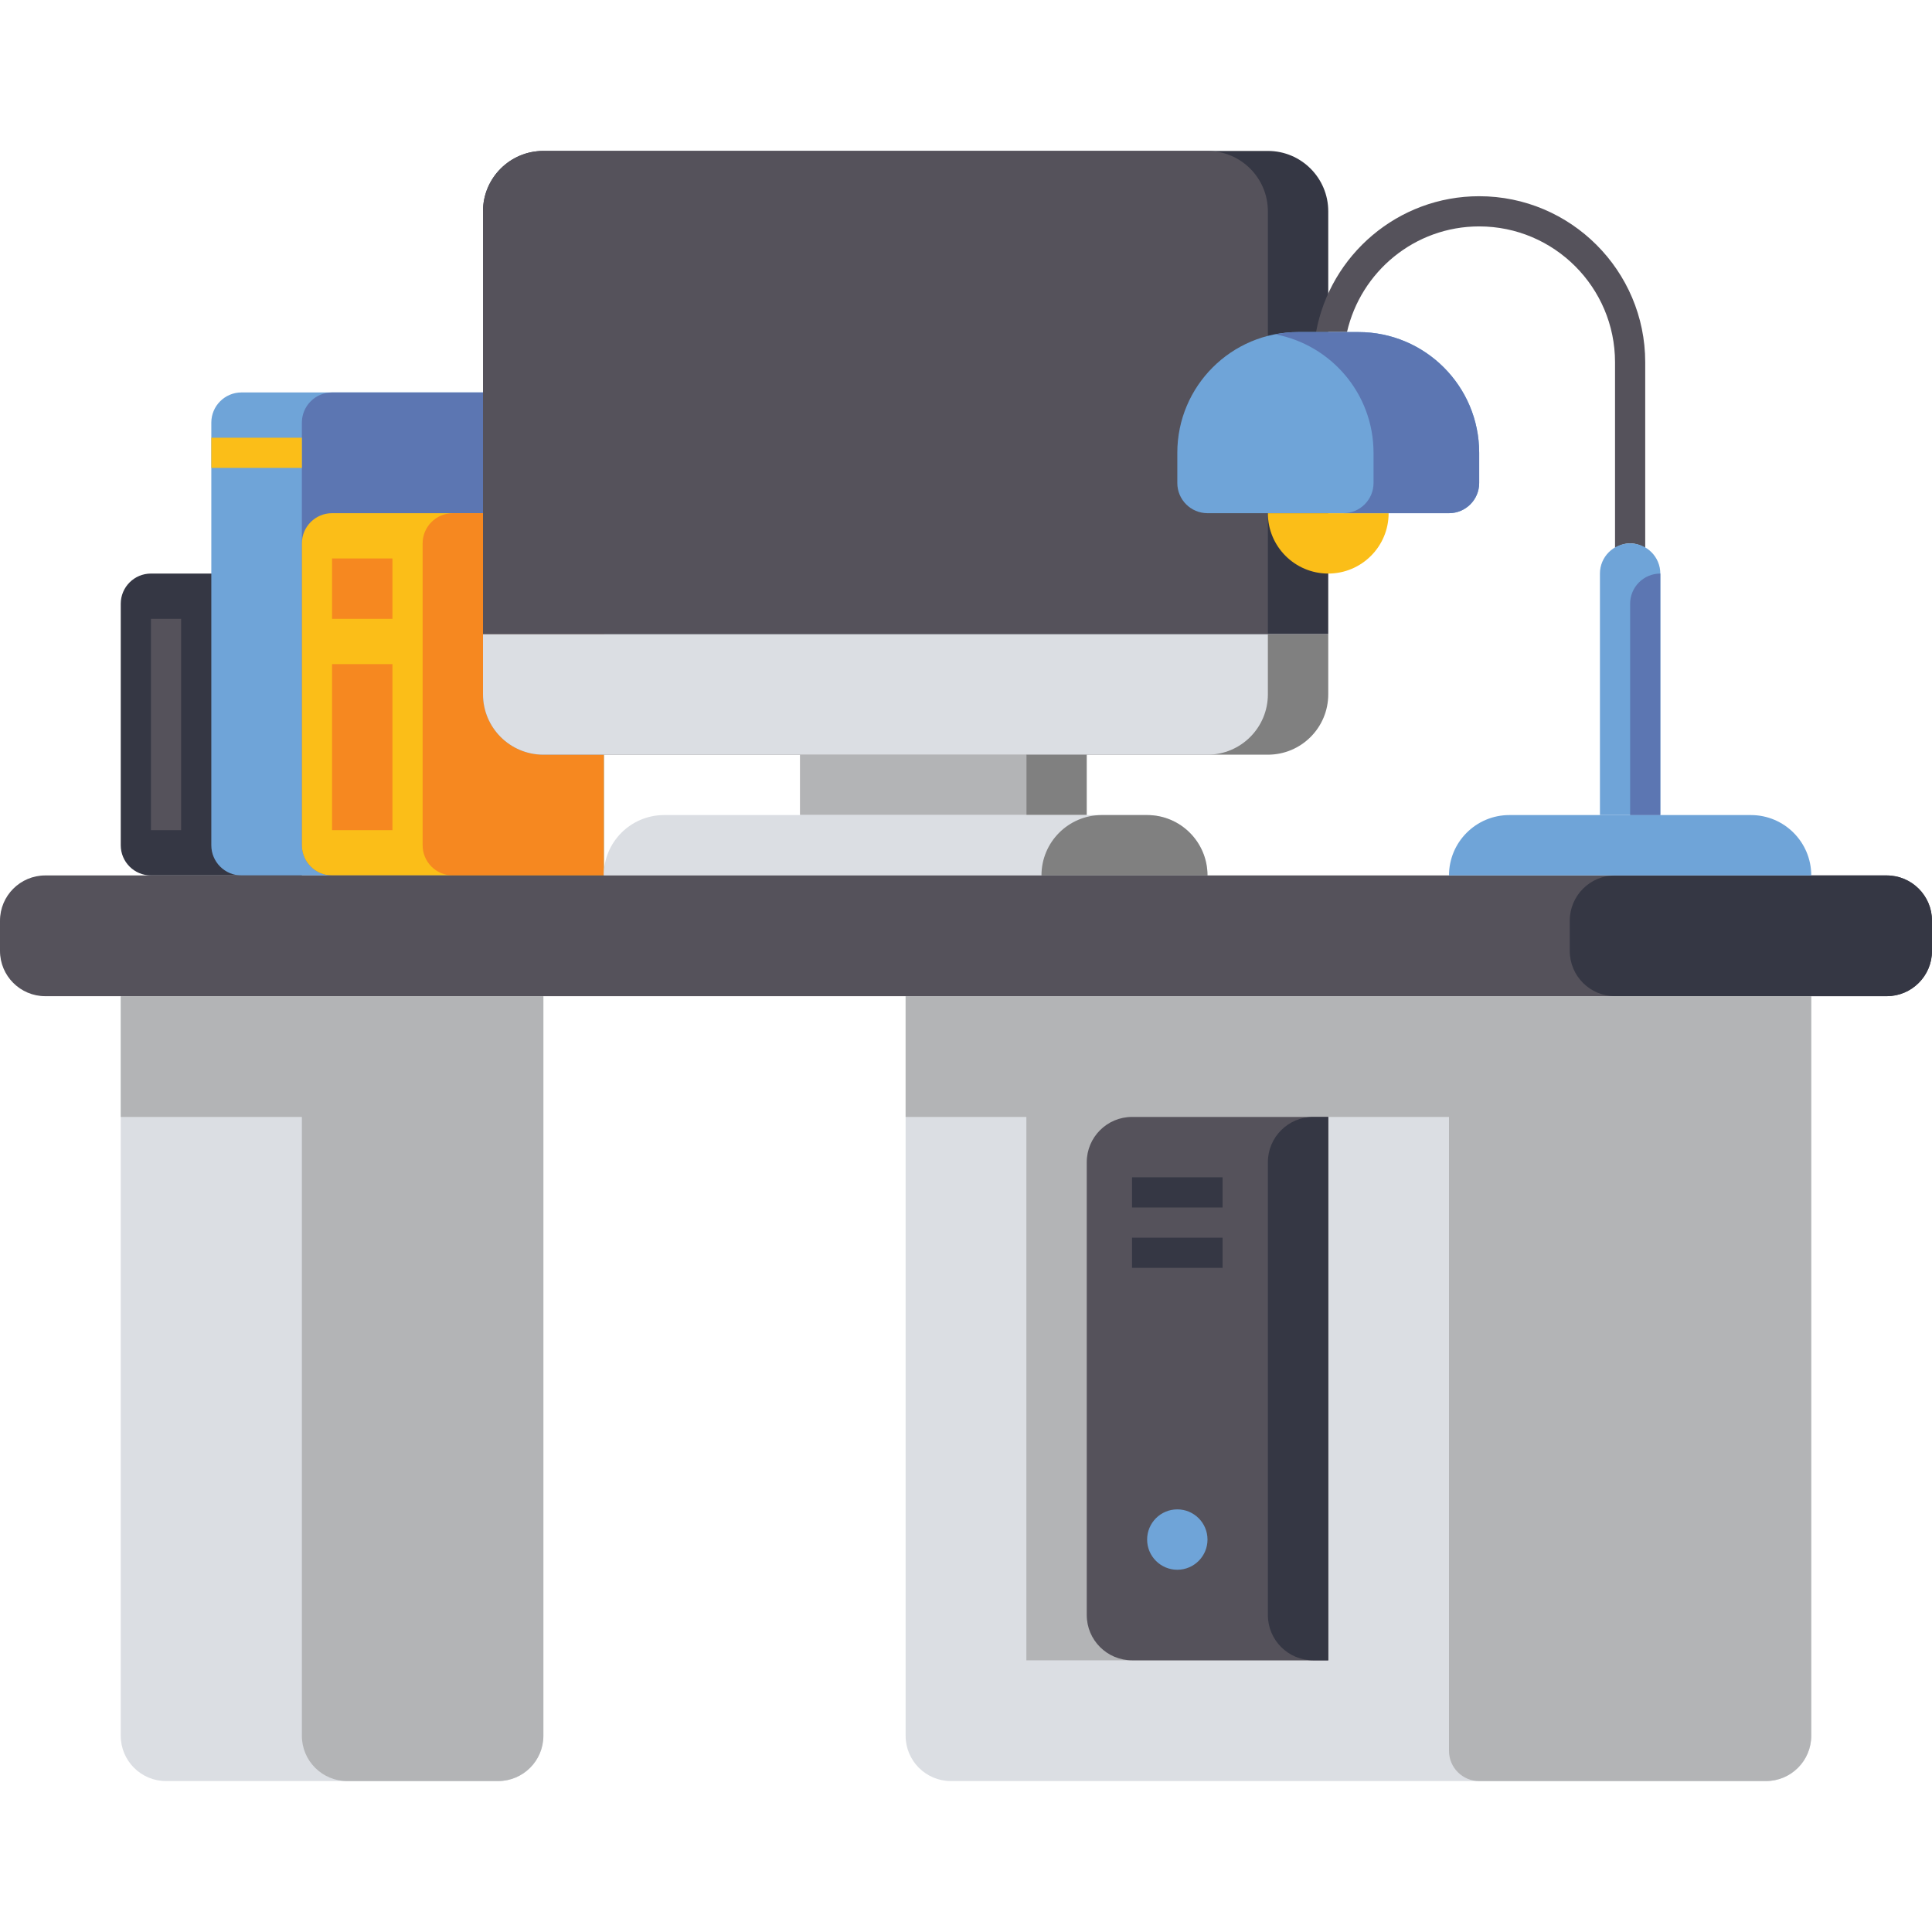 <?xml version="1.0" encoding="utf-8"?>
<!-- Generator: Adobe Illustrator 23.0.0, SVG Export Plug-In . SVG Version: 6.00 Build 0)  -->
<svg version="1.1" id="Layer_1" xmlns="http://www.w3.org/2000/svg" xmlns:xlink="http://www.w3.org/1999/xlink" x="0px" y="0px"
	 viewBox="0 0 64 64" style="enable-background:new 0 0 64 64;" xml:space="preserve">
<style type="text/css">
	.st0{fill:#353744;}
	.st1{fill:#F68820;}
	.st2{fill:#808080;}
	.st3{fill:#5C76B2;}
	.st4{fill:#6FA4D8;}
	.st5{fill:#DBDEE3;}
	.st6{fill:#B3B4B6;}
	.st7{fill:#FBBE18;}
	.st8{fill:#EEC78E;}
	.st9{fill:#DB9E68;}
	.st10{fill:#55525B;}
	.st11{fill:#FFFFFF;}
	.st12{fill:#1C1D28;}
	.st13{fill:#FBD301;}
	.st14{fill:#BE7850;}
	.st15{fill:#4C52A3;}
	.st16{fill:#BF6B1E;}
	.st17{fill:#5F7ABC;}
	.st18{fill:#D4761E;}
	.st19{fill:#5D76B2;}
	.st20{fill:#668DC5;}
</style>
<g>
	<g>
		<path class="st0" d="M5,29h5V19H5c-0.552,0-1,0.448-1,1v8C4,28.552,4.448,29,5,29z"/>
	</g>
	<g>
		<path class="st4" d="M8,29h12V13H8c-0.552,0-1,0.448-1,1v14C7,28.552,7.448,29,8,29z"/>
	</g>
	<g>
		<path class="st5" d="M60,33H30v24.5c0,0.828,0.672,1.5,1.5,1.5h27c0.828,0,1.5-0.672,1.5-1.5V33z"/>
	</g>
	<g>
		<path class="st3" d="M20,29h-9c-0.552,0-1-0.448-1-1V14c0-0.552,0.448-1,1-1h9V29z"/>
	</g>
	<g>
		<path class="st7" d="M11,29h9V17h-9c-0.552,0-1,0.448-1,1v10C10,28.552,10.448,29,11,29z"/>
	</g>
	<g>
		<path class="st1" d="M20,29h-5c-0.552,0-1-0.448-1-1V18c0-0.552,0.448-1,1-1h5V29z"/>
	</g>
	<g>
		<path class="st2" d="M42,25H18c-1.105,0-2-0.895-2-2v-2h28v2C44,24.105,43.105,25,42,25z"/>
	</g>
	<g>
		<path class="st5" d="M40,25H18c-1.105,0-2-0.895-2-2v-2h26v2C42,24.105,41.105,25,40,25z"/>
	</g>
	<g>
		<path class="st0" d="M44,21H16V7c0-1.105,0.895-2,2-2h24c1.105,0,2,0.895,2,2v0V21z"/>
	</g>
	<g>
		<path class="st10" d="M42,21H16V7c0-1.105,0.895-2,2-2h22c1.105,0,2,0.895,2,2v0V21z"/>
	</g>
	<g>
		<rect x="26.5" y="25" class="st6" width="7.5" height="2"/>
	</g>
	<g>
		<rect x="34" y="25" transform="matrix(-1 -1.224647e-16 1.224647e-16 -1 70 52)" class="st2" width="2" height="2"/>
	</g>
	<g>
		<path class="st5" d="M22,27h16c1.105,0,2,0.895,2,2v0H20v0C20,27.895,20.895,27,22,27z"/>
	</g>
	<g>
		<path class="st2" d="M38,27h-1.5c-1.105,0-2,0.895-2,2v0H40v0C40,27.895,39.105,27,38,27z"/>
	</g>
	<path class="st10" d="M53.5,18.153C53.649,18.065,53.814,18,54,18s0.351,0.065,0.5,0.153V12c0-3.033-2.467-5.5-5.5-5.5
		c-2.691,0-4.932,1.944-5.404,4.5h1.025C45.078,9,46.863,7.5,49,7.5c2.481,0,4.5,2.019,4.5,4.5V18.153z"/>
	<g>
		<path class="st10" d="M62.5,33h-61C0.672,33,0,32.328,0,31.5v-1C0,29.672,0.672,29,1.5,29h61c0.828,0,1.5,0.672,1.5,1.5v1
			C64,32.328,63.328,33,62.5,33z"/>
	</g>
	<g>
		<path class="st0" d="M53.5,33h9c0.828,0,1.5-0.672,1.5-1.5v-1c0-0.828-0.672-1.5-1.5-1.5h-9c-0.828,0-1.5,0.672-1.5,1.5v1
			C52,32.328,52.672,33,53.5,33z"/>
	</g>
	<g>
		<path class="st5" d="M5.5,59h11c0.828,0,1.5-0.672,1.5-1.5V33H4v24.5C4,58.328,4.672,59,5.5,59z"/>
	</g>
	<g>
		<path class="st6" d="M4,33v4h6v20.5c0,0.828,0.672,1.5,1.5,1.5h5c0.828,0,1.5-0.672,1.5-1.5V33H4z"/>
	</g>
	<g>
		<path class="st6" d="M30,33v4h4v18h10V37h4v21c0,0.552,0.448,1,1,1h9.5c0.828,0,1.5-0.672,1.5-1.5V33H30z"/>
	</g>
	<g>
		<path class="st10" d="M37.5,55H44V37h-6.5c-0.828,0-1.5,0.672-1.5,1.5v15C36,54.328,36.672,55,37.5,55z"/>
	</g>
	<g>
		<circle class="st4" cx="39" cy="51" r="1"/>
	</g>
	<g>
		<rect x="37.5" y="39" class="st0" width="3" height="1"/>
	</g>
	<g>
		<rect x="37.5" y="41" class="st0" width="3" height="1"/>
	</g>
	<g>
		<path class="st4" d="M50,27h8c1.105,0,2,0.895,2,2v0H48v0C48,27.895,48.895,27,50,27z"/>
	</g>
	<g>
		<path class="st4" d="M54,18L54,18c-0.552,0-1,0.448-1,1v8h2v-8C55,18.448,54.552,18,54,18z"/>
	</g>
	<g>
		<path class="st3" d="M55,19L55,19c-0.552,0-1,0.448-1,1v7h1V19z"/>
	</g>
	<g>
		<path class="st7" d="M44,19c1.105,0,2-0.895,2-2h-4C42,18.105,42.895,19,44,19z"/>
	</g>
	<g>
		<path class="st4" d="M48,17h-8c-0.552,0-1-0.448-1-1v-1c0-2.209,1.791-4,4-4h2c2.209,0,4,1.791,4,4v1C49,16.552,48.552,17,48,17z"
			/>
	</g>
	<g>
		<path class="st3" d="M45,11h-2c-0.257,0-0.507,0.029-0.75,0.076C44.1,11.427,45.5,13.048,45.5,15v1c0,0.552-0.448,1-1,1H48
			c0.552,0,1-0.448,1-1v-1C49,12.791,47.209,11,45,11z"/>
	</g>
	<g>
		<rect x="11" y="18.5" class="st1" width="2" height="2"/>
	</g>
	<g>
		<rect x="11" y="22" class="st1" width="2" height="5.5"/>
	</g>
	<g>
		<rect x="7" y="14.5" class="st7" width="3" height="1"/>
	</g>
	<g>
		<rect x="5" y="20.5" class="st10" width="1" height="7"/>
	</g>
	<g>
		<path class="st0" d="M44,55h-0.5c-0.828,0-1.5-0.672-1.5-1.5v-15c0-0.828,0.672-1.5,1.5-1.5H44V55z"/>
	</g>
</g>
</svg>
